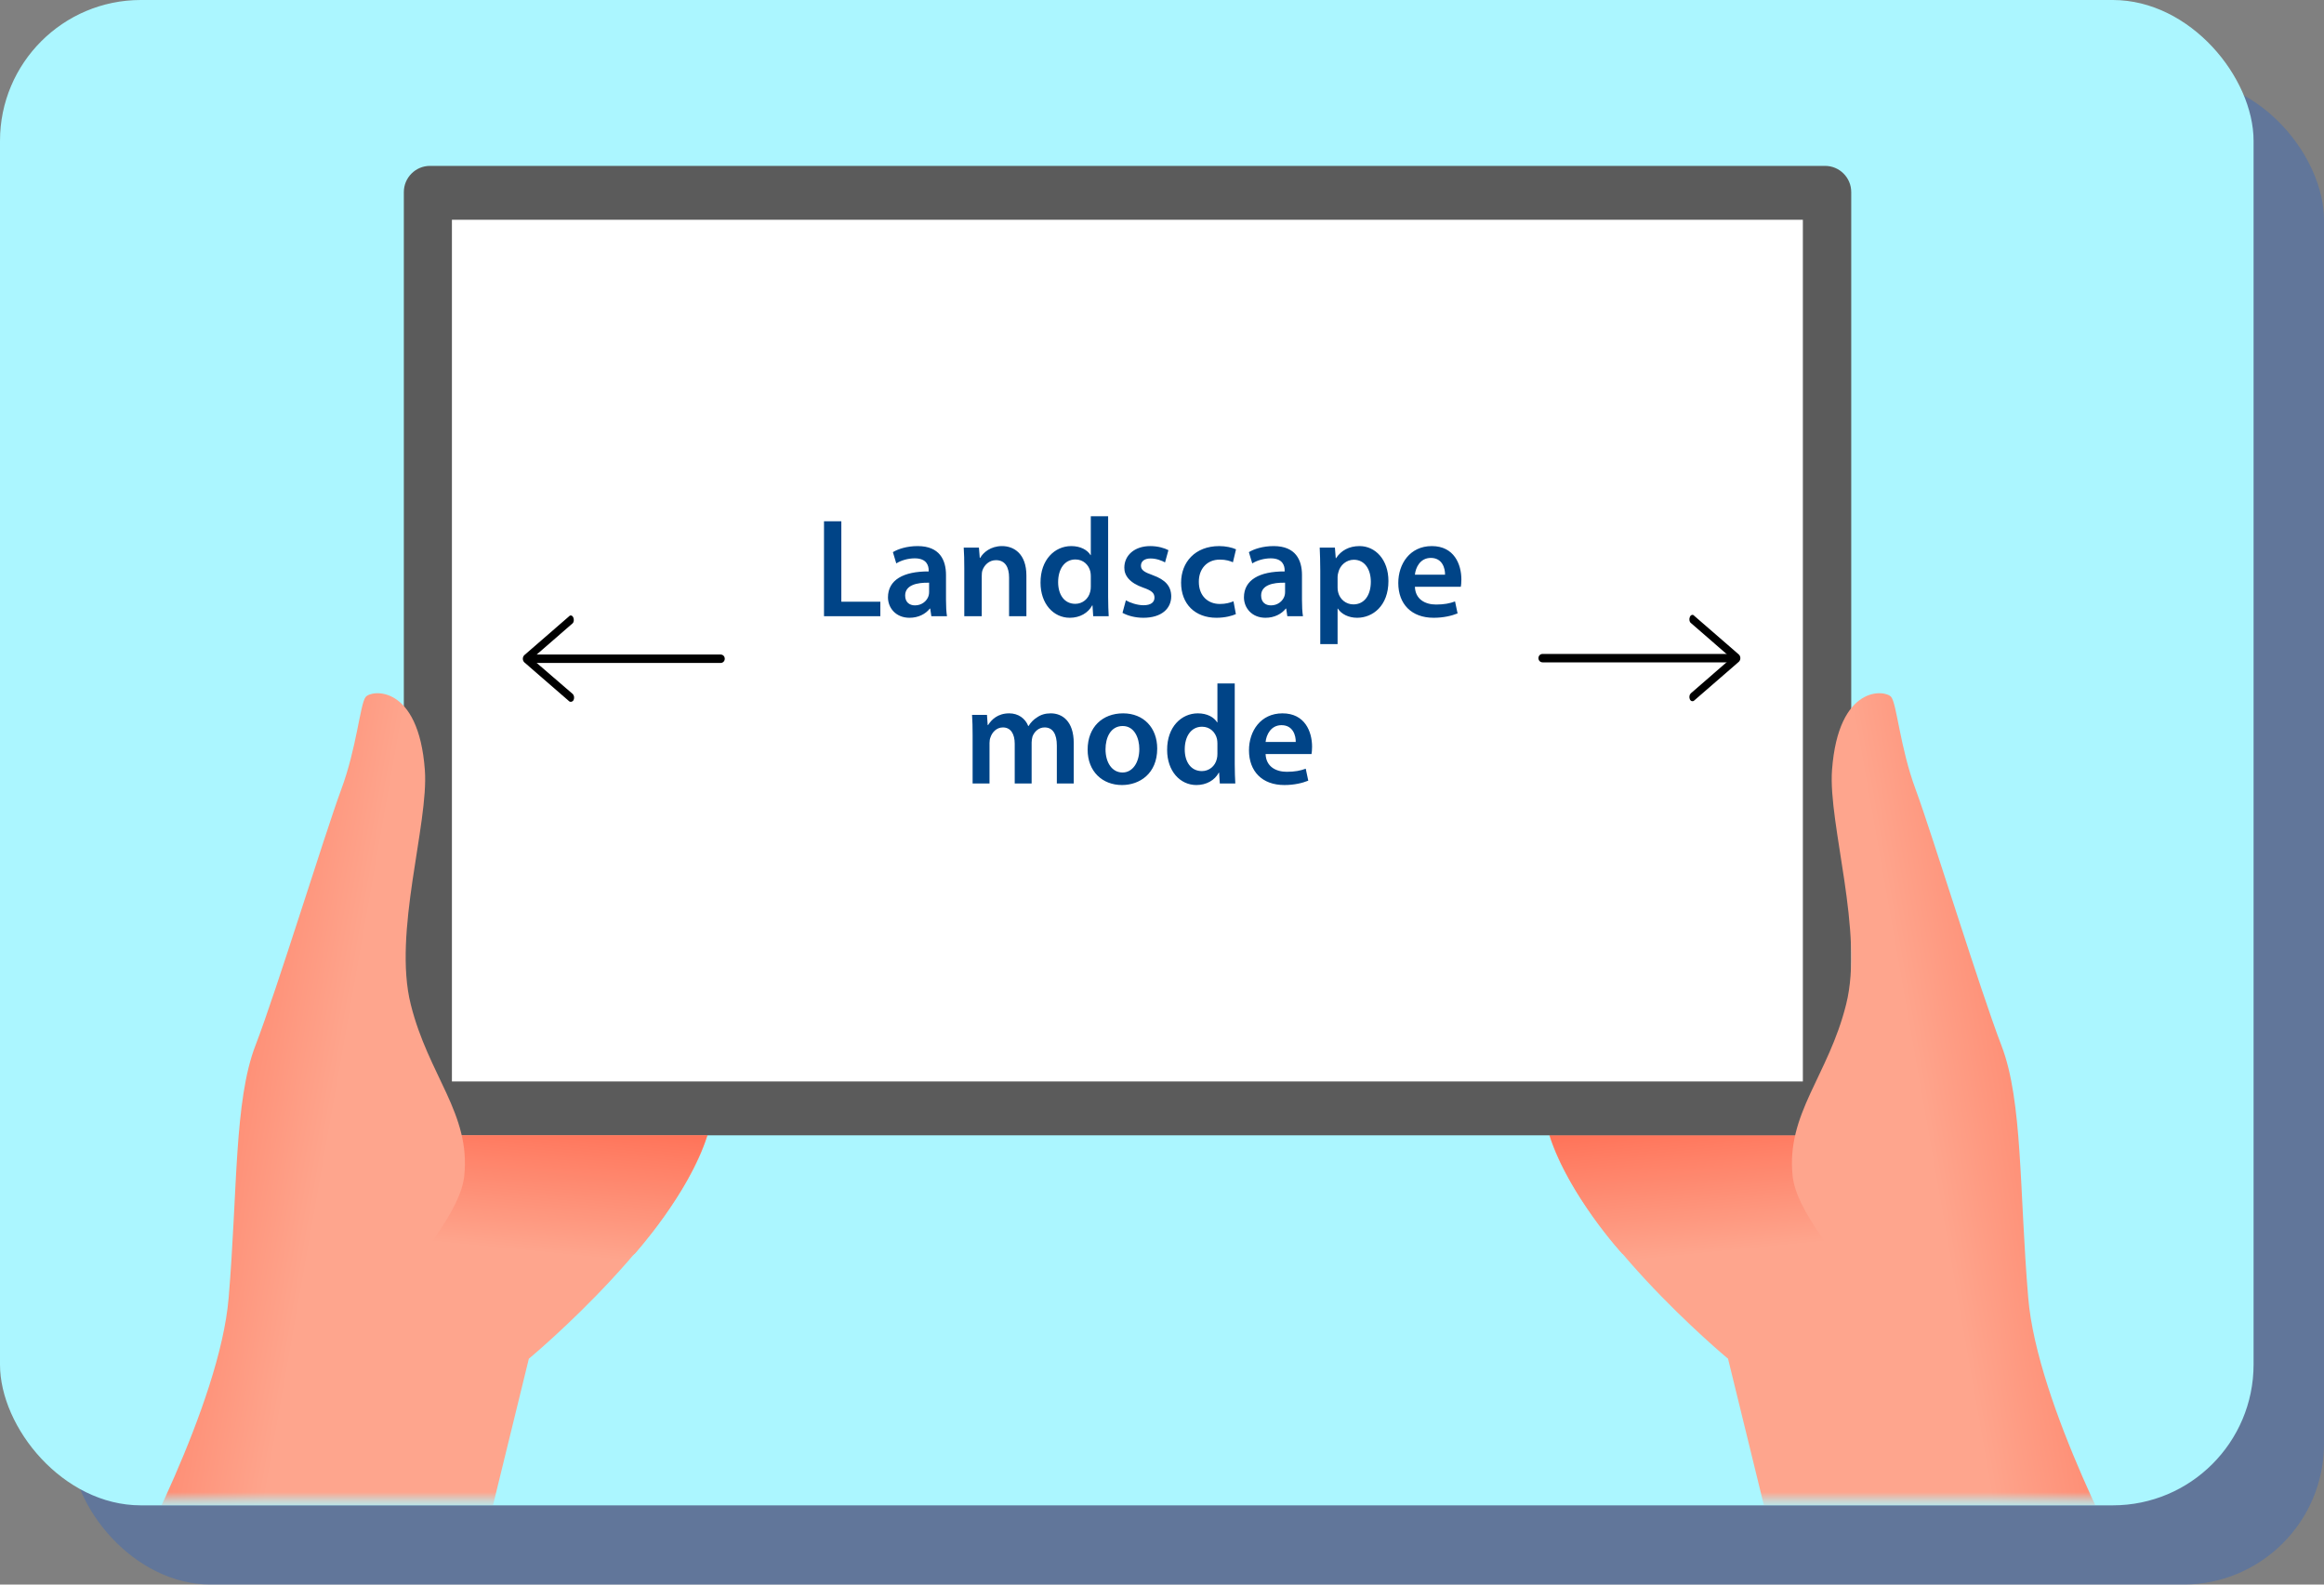 <svg width="264" height="180" viewBox="0 0 264 180" fill="none" xmlns="http://www.w3.org/2000/svg">
<rect x="0" y="0" width="264" height="180" fill="#808080" stroke="none"/>
<rect x="8" y="9" width="256" height="171" rx="16" fill="#3267C1" fill-opacity="0.4"/>
<g clip-path="url(#clip0_874_482)">
<path d="M240 0H16C7.163 0 0 7.163 0 16V155C0 163.837 7.163 171 16 171H240C248.837 171 256 163.837 256 155V16C256 7.163 248.837 0 240 0Z" fill="#ABF6FF"/>
<mask id="mask0_874_482" style="mask-type:luminance" maskUnits="userSpaceOnUse" x="-20" y="-27" width="296" height="198">
<path d="M275.627 -26.539H-19.217V170.419H275.627V-26.539Z" fill="white"/>
</mask>
<g mask="url(#mask0_874_482)">
<path d="M203.537 183.928L196.301 154.345C196.301 154.345 178.313 139.433 175.65 127.669L213.094 111.082L231.561 168.298L241.903 178.866L203.537 183.928Z" fill="#FEA58D"/>
<path d="M176.026 128.968H207.087L212.685 142.375C212.685 142.375 191.113 147.128 184.252 142.375C184.252 142.409 178.244 135.842 176.026 128.968Z" fill="url(#paint0_linear_874_482)"/>
<path d="M52.838 183.928L60.075 154.345C60.075 154.345 78.063 139.433 80.725 127.669L43.281 111.082L24.815 168.298L14.438 178.866L52.838 183.928Z" fill="#FEA58D"/>
<path d="M207.326 128.968H48.845C47.206 128.968 45.875 127.634 45.875 125.993V21.82C45.875 20.178 47.206 18.844 48.845 18.844H207.326C208.964 18.844 210.295 20.178 210.295 21.82V126.027C210.261 127.634 208.964 128.968 207.326 128.968Z" fill="#5B5B5B"/>
<path d="M204.8 24.966H51.337V122.846H204.8V24.966Z" fill="white"/>
<path d="M80.35 128.968H49.288L43.691 142.409C43.691 142.409 65.263 147.163 72.124 142.409C72.09 142.409 78.131 135.842 80.35 128.968Z" fill="url(#paint1_linear_874_482)"/>
<path d="M14.438 178.866C14.438 178.866 24.986 159.577 25.976 147.402C27 135.227 26.59 125.07 29.013 118.777C31.437 112.484 36.932 94.632 38.741 89.741C40.55 84.885 40.892 79.994 41.54 79.173C42.189 78.352 47.548 77.703 48.264 87.484C48.708 93.606 44.612 105.952 46.66 114.091C48.674 122.197 53.487 126.506 52.736 133.585C51.917 141.349 35.567 152.977 27.512 180.576L14.438 178.866Z" fill="url(#paint2_linear_874_482)"/>
<path d="M241.937 178.866C241.937 178.866 231.39 159.577 230.4 147.402C229.376 135.227 229.786 125.07 227.362 118.777C224.939 112.484 219.443 94.632 217.634 89.741C215.825 84.885 215.484 79.994 214.835 79.173C214.187 78.352 208.828 77.703 208.111 87.484C207.667 93.606 211.763 105.952 209.715 114.091C207.701 122.197 202.889 126.506 203.639 133.585C204.459 141.349 220.809 152.977 228.864 180.576L241.937 178.866Z" fill="url(#paint3_linear_874_482)"/>
<path d="M196.847 75.24H175.241C174.968 75.24 174.763 75.035 174.763 74.761C174.763 74.488 174.968 74.283 175.241 74.283H196.847C197.12 74.283 197.325 74.488 197.325 74.761C197.325 75.035 197.12 75.24 196.847 75.24Z" fill="black"/>
<path d="M191.966 79.447C191.863 79.207 191.898 78.934 192.068 78.763L196.676 74.761L192.068 70.76C191.898 70.623 191.863 70.315 191.966 70.076C192.068 69.837 192.307 69.768 192.444 69.939L197.53 74.351C197.632 74.454 197.7 74.59 197.7 74.761C197.7 74.932 197.632 75.069 197.53 75.172L192.444 79.584C192.375 79.652 192.307 79.652 192.239 79.652C192.137 79.652 192.034 79.584 191.966 79.447Z" fill="black"/>
<path d="M93.605 70H100.005V68.352H95.573V59.216H93.605V70ZM107.463 65.312C107.463 63.616 106.743 62.032 104.247 62.032C103.015 62.032 102.007 62.368 101.431 62.72L101.815 64C102.343 63.664 103.143 63.424 103.911 63.424C105.287 63.424 105.495 64.272 105.495 64.784V64.912C102.615 64.896 100.871 65.888 100.871 67.856C100.871 69.04 101.751 70.176 103.319 70.176C104.327 70.176 105.143 69.744 105.623 69.136H105.671L105.799 70H107.575C107.495 69.52 107.463 68.832 107.463 68.128V65.312ZM105.543 67.264C105.543 67.392 105.527 67.552 105.479 67.696C105.303 68.256 104.727 68.768 103.943 68.768C103.319 68.768 102.823 68.416 102.823 67.648C102.823 66.464 104.151 66.16 105.543 66.192V67.264ZM109.54 70H111.524V65.424C111.524 65.2 111.54 64.96 111.604 64.784C111.812 64.192 112.356 63.632 113.14 63.632C114.212 63.632 114.628 64.48 114.628 65.6V70H116.596V65.376C116.596 62.912 115.188 62.032 113.828 62.032C112.532 62.032 111.684 62.768 111.348 63.376H111.3L111.204 62.208H109.476C109.524 62.88 109.54 63.632 109.54 64.528V70ZM123.913 58.64V63.056H123.881C123.529 62.48 122.761 62.032 121.689 62.032C119.817 62.032 118.185 63.584 118.201 66.192C118.201 68.592 119.673 70.176 121.529 70.176C122.665 70.176 123.609 69.632 124.073 68.768H124.105L124.185 70H125.945C125.913 69.472 125.881 68.608 125.881 67.808V58.64H123.913ZM123.913 66.624C123.913 66.832 123.897 67.024 123.849 67.2C123.657 68.048 122.953 68.592 122.153 68.592C120.905 68.592 120.201 67.552 120.201 66.128C120.201 64.672 120.905 63.552 122.169 63.552C123.065 63.552 123.689 64.176 123.865 64.944C123.897 65.104 123.913 65.296 123.913 65.456V66.624ZM127.513 69.616C128.089 69.936 128.937 70.176 129.881 70.176C131.945 70.176 133.049 69.136 133.049 67.728C133.033 66.576 132.377 65.856 130.969 65.344C129.977 64.992 129.609 64.752 129.609 64.256C129.609 63.776 129.993 63.44 130.697 63.44C131.385 63.44 132.009 63.696 132.345 63.888L132.729 62.496C132.281 62.256 131.529 62.032 130.665 62.032C128.857 62.032 127.721 63.104 127.721 64.48C127.705 65.392 128.345 66.224 129.865 66.752C130.825 67.088 131.145 67.36 131.145 67.888C131.145 68.4 130.761 68.752 129.897 68.752C129.193 68.752 128.345 68.464 127.897 68.192L127.513 69.616ZM140.121 68.304C139.737 68.464 139.257 68.608 138.569 68.608C137.225 68.608 136.185 67.696 136.185 66.096C136.169 64.672 137.065 63.568 138.569 63.568C139.273 63.568 139.737 63.728 140.057 63.872L140.409 62.4C139.961 62.192 139.225 62.032 138.505 62.032C135.769 62.032 134.169 63.856 134.169 66.192C134.169 68.608 135.753 70.176 138.185 70.176C139.161 70.176 139.977 69.952 140.393 69.76L140.121 68.304ZM147.901 65.312C147.901 63.616 147.181 62.032 144.685 62.032C143.453 62.032 142.445 62.368 141.869 62.72L142.253 64C142.781 63.664 143.581 63.424 144.349 63.424C145.725 63.424 145.933 64.272 145.933 64.784V64.912C143.053 64.896 141.309 65.888 141.309 67.856C141.309 69.04 142.189 70.176 143.757 70.176C144.765 70.176 145.581 69.744 146.061 69.136H146.109L146.237 70H148.013C147.933 69.52 147.901 68.832 147.901 68.128V65.312ZM145.981 67.264C145.981 67.392 145.965 67.552 145.917 67.696C145.741 68.256 145.165 68.768 144.381 68.768C143.757 68.768 143.261 68.416 143.261 67.648C143.261 66.464 144.589 66.16 145.981 66.192V67.264ZM149.978 73.168H151.946V69.136H151.978C152.378 69.76 153.194 70.176 154.17 70.176C155.946 70.176 157.722 68.816 157.722 66C157.722 63.568 156.234 62.032 154.442 62.032C153.258 62.032 152.346 62.528 151.77 63.408H151.738L151.642 62.208H149.914C149.946 62.944 149.978 63.776 149.978 64.8V73.168ZM151.946 65.536C151.946 65.376 151.978 65.2 152.026 65.04C152.218 64.176 152.97 63.584 153.786 63.584C155.05 63.584 155.722 64.704 155.722 66.08C155.722 67.616 154.986 68.656 153.738 68.656C152.906 68.656 152.202 68.08 152.01 67.28C151.962 67.104 151.946 66.928 151.946 66.736V65.536ZM165.945 66.656C165.977 66.48 166.009 66.192 166.009 65.824C166.009 64.112 165.193 62.032 162.649 62.032C160.153 62.032 158.841 64.064 158.841 66.224C158.841 68.608 160.329 70.176 162.857 70.176C163.977 70.176 164.905 69.952 165.577 69.68L165.289 68.32C164.697 68.544 164.041 68.672 163.129 68.672C161.881 68.672 160.777 68.064 160.729 66.656H165.945ZM160.729 65.28C160.809 64.48 161.321 63.376 162.537 63.376C163.849 63.376 164.169 64.56 164.153 65.28H160.729ZM110.486 89H112.406V84.392C112.406 84.168 112.438 83.944 112.518 83.752C112.694 83.208 113.19 82.632 113.926 82.632C114.838 82.632 115.27 83.4 115.27 84.488V89H117.19V84.328C117.19 84.104 117.238 83.864 117.286 83.672C117.494 83.112 117.99 82.632 118.662 82.632C119.606 82.632 120.054 83.4 120.054 84.696V89H121.974V84.408C121.974 81.912 120.662 81.032 119.366 81.032C118.726 81.032 118.23 81.192 117.798 81.496C117.43 81.72 117.11 82.04 116.838 82.472H116.806C116.47 81.608 115.67 81.032 114.646 81.032C113.334 81.032 112.63 81.752 112.246 82.36H112.198L112.118 81.208H110.422C110.47 81.88 110.486 82.632 110.486 83.528V89ZM127.584 81.032C125.232 81.032 123.552 82.6 123.552 85.16C123.552 87.656 125.248 89.176 127.456 89.176C129.44 89.176 131.456 87.896 131.456 85.032C131.456 82.664 129.904 81.032 127.584 81.032ZM127.536 82.472C128.88 82.472 129.424 83.864 129.424 85.08C129.424 86.648 128.64 87.752 127.52 87.752C126.32 87.752 125.584 86.616 125.584 85.112C125.584 83.816 126.144 82.472 127.536 82.472ZM138.295 77.64V82.056H138.263C137.911 81.48 137.143 81.032 136.071 81.032C134.199 81.032 132.567 82.584 132.583 85.192C132.583 87.592 134.055 89.176 135.911 89.176C137.047 89.176 137.991 88.632 138.455 87.768H138.487L138.567 89H140.327C140.295 88.472 140.263 87.608 140.263 86.808V77.64H138.295ZM138.295 85.624C138.295 85.832 138.279 86.024 138.231 86.2C138.039 87.048 137.335 87.592 136.535 87.592C135.287 87.592 134.583 86.552 134.583 85.128C134.583 83.672 135.287 82.552 136.551 82.552C137.447 82.552 138.071 83.176 138.247 83.944C138.279 84.104 138.295 84.296 138.295 84.456V85.624ZM148.984 85.656C149.016 85.48 149.048 85.192 149.048 84.824C149.048 83.112 148.232 81.032 145.688 81.032C143.192 81.032 141.88 83.064 141.88 85.224C141.88 87.608 143.368 89.176 145.896 89.176C147.016 89.176 147.944 88.952 148.616 88.68L148.328 87.32C147.736 87.544 147.08 87.672 146.168 87.672C144.92 87.672 143.816 87.064 143.768 85.656H148.984ZM143.768 84.28C143.848 83.48 144.36 82.376 145.576 82.376C146.888 82.376 147.208 83.56 147.192 84.28H143.768Z" fill="#004487"/>
<path d="M60.245 75.309H81.852C82.125 75.309 82.33 75.103 82.33 74.83C82.33 74.556 82.125 74.351 81.852 74.351H60.245C59.972 74.351 59.767 74.556 59.767 74.83C59.767 75.103 60.006 75.309 60.245 75.309Z" fill="black"/>
<path d="M65.16 79.515C65.263 79.276 65.229 79.002 65.058 78.831L60.416 74.83L65.024 70.828C65.195 70.692 65.229 70.384 65.126 70.144C65.024 69.905 64.785 69.837 64.648 70.008L59.563 74.419C59.46 74.522 59.392 74.659 59.392 74.83C59.392 75.001 59.46 75.138 59.563 75.24L64.648 79.652C64.717 79.72 64.785 79.72 64.853 79.72C64.956 79.72 65.092 79.652 65.16 79.515Z" fill="black"/>
</g>
</g>
<defs>
<linearGradient id="paint0_linear_874_482" x1="195" y1="142.29" x2="193.193" y2="123.993" gradientUnits="userSpaceOnUse">
<stop stop-color="#FEA58D"/>
<stop offset="1" stop-color="#FF684D"/>
</linearGradient>
<linearGradient id="paint1_linear_874_482" x1="61.372" y1="142.29" x2="63.179" y2="123.993" gradientUnits="userSpaceOnUse">
<stop stop-color="#FEA58D"/>
<stop offset="1" stop-color="#FF684D"/>
</linearGradient>
<linearGradient id="paint2_linear_874_482" x1="37.232" y1="130.317" x2="6.348" y2="124.877" gradientUnits="userSpaceOnUse">
<stop stop-color="#FEA58D"/>
<stop offset="1" stop-color="#FF684D"/>
</linearGradient>
<linearGradient id="paint3_linear_874_482" x1="219.14" y1="130.317" x2="250.024" y2="124.877" gradientUnits="userSpaceOnUse">
<stop stop-color="#FEA58D"/>
<stop offset="1" stop-color="#FF684D"/>
</linearGradient>
<clipPath id="clip0_874_482">
<rect width="256" height="171" rx="16" fill="white"/>
</clipPath>
</defs>
</svg>

